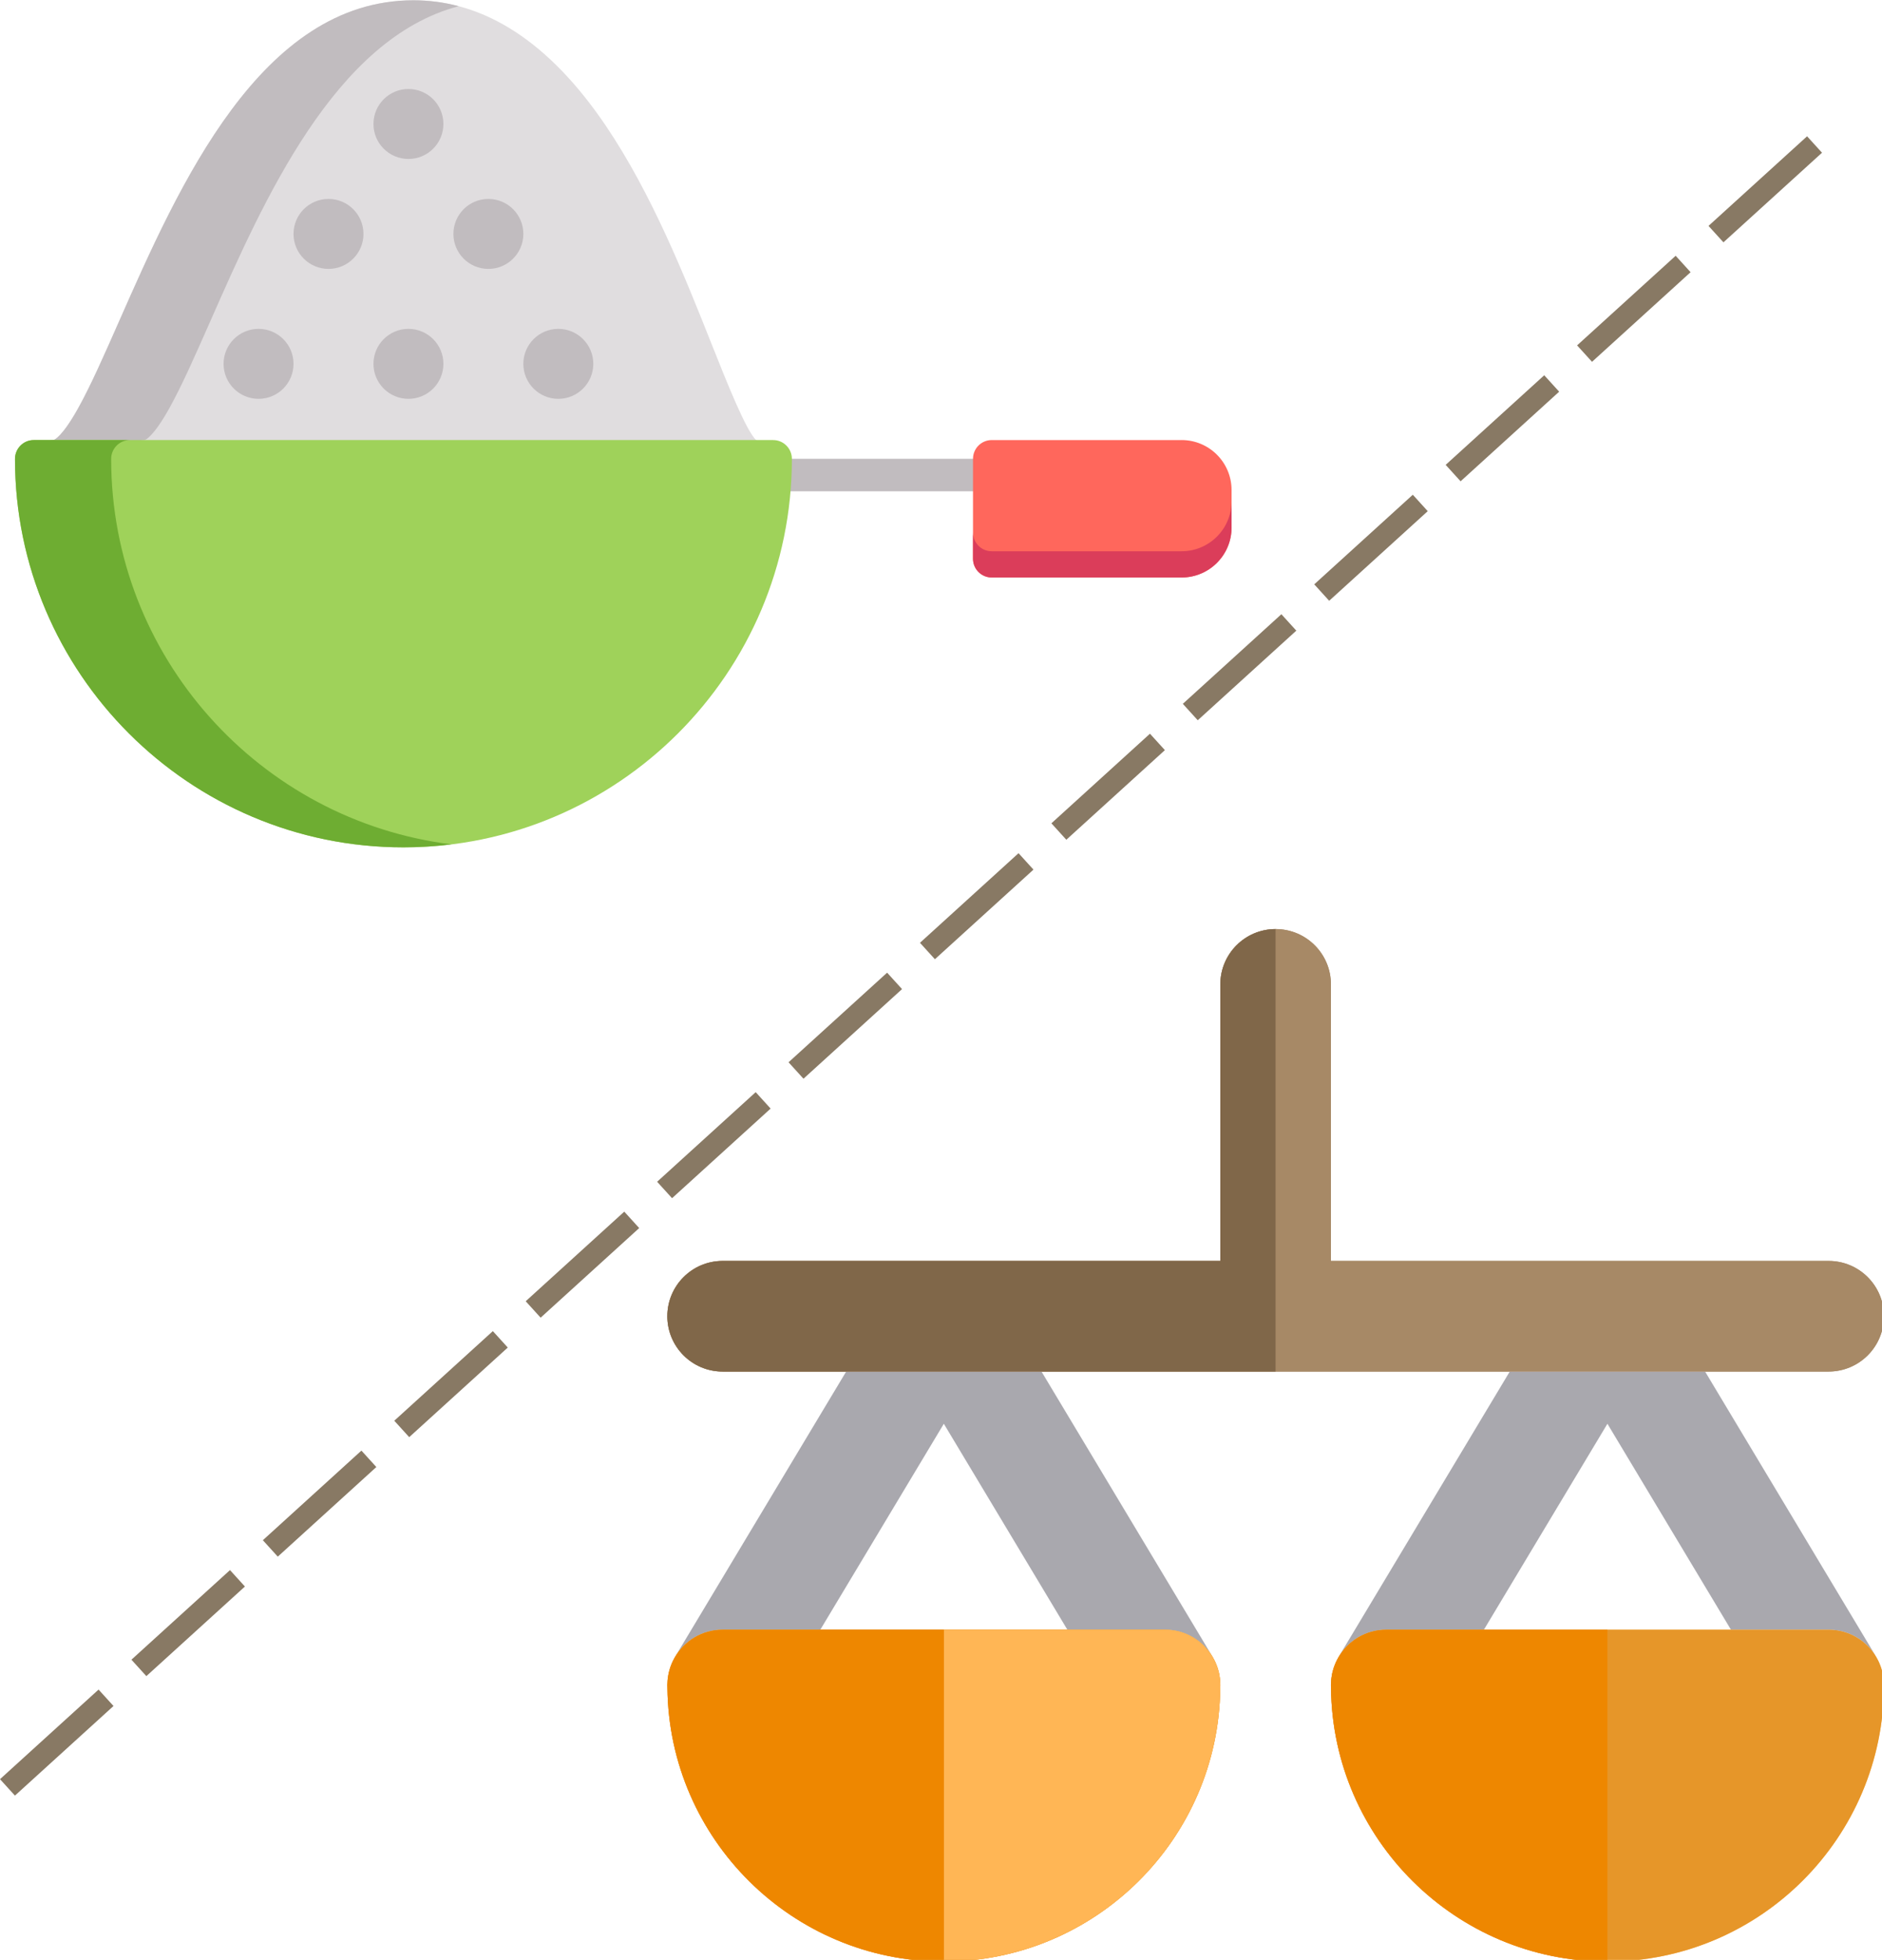 <?xml version="1.0" encoding="UTF-8" standalone="no"?>
<!-- Created with Inkscape (http://www.inkscape.org/) -->

<svg
   width="209.892mm"
   height="218.52mm"
   viewBox="0 0 209.892 218.52"
   version="1.1"
   id="svg2650"
   inkscape:version="1.1 (c68e22c387, 2021-05-23)"
   sodipodi:docname="landing_metrics.svg"
   xmlns:inkscape="http://www.inkscape.org/namespaces/inkscape"
   xmlns:sodipodi="http://sodipodi.sourceforge.net/DTD/sodipodi-0.dtd"
   xmlns="http://www.w3.org/2000/svg"
   xmlns:svg="http://www.w3.org/2000/svg">
  <sodipodi:namedview
     id="namedview2652"
     pagecolor="#ffffff"
     bordercolor="#666666"
     borderopacity="1.0"
     inkscape:pageshadow="2"
     inkscape:pageopacity="0.0"
     inkscape:pagecheckerboard="0"
     inkscape:document-units="mm"
     showgrid="false"
     fit-margin-top="0"
     fit-margin-left="0"
     fit-margin-right="0"
     fit-margin-bottom="0"
     inkscape:zoom="0.36703143"
     inkscape:cx="64.027215"
     inkscape:cy="53.128966"
     inkscape:window-width="1920"
     inkscape:window-height="1009"
     inkscape:window-x="1912"
     inkscape:window-y="-8"
     inkscape:window-maximized="1"
     inkscape:current-layer="layer1" />
  <defs
     id="defs2647" />
  <g
     inkscape:label="Layer 1"
     inkscape:groupmode="layer"
     id="layer1"
     transform="translate(-75.545,17.954)">
    <g
       id="g2752"
       transform="matrix(0.265,0,0,0.265,149.971,75.36)">
      <path
         style="fill:#a78966"
         d="M 488.726,178.414 H 395.635 279.273 V 62.054 c 0,-12.853 -10.42,-23.273 -23.273,-23.273 -0.009,0 -0.019,0.002 -0.028,0.002 -12.84,0.016 -23.245,10.428 -23.245,23.271 V 178.415 H 116.364 23.273 C 10.42,178.414 0,188.833 0,201.687 0,214.541 10.42,224.96 23.273,224.96 h 51.99 82.202 98.507 0.028 98.534 82.202 51.99 c 12.853,0 23.273,-10.418 23.273,-23.273 0,-12.855 -10.421,-23.273 -23.273,-23.273 z"
         id="path2654" />
      <g
         id="g2660">
	<path
   style="fill:#ffb655"
   d="m 511.977,356.409 c -0.009,-0.451 -0.034,-0.9 -0.067,-1.345 -0.028,-0.329 -0.051,-0.659 -0.092,-0.988 -0.051,-0.417 -0.118,-0.828 -0.189,-1.238 -0.064,-0.36 -0.126,-0.72 -0.208,-1.078 -0.081,-0.36 -0.177,-0.714 -0.275,-1.067 -0.11,-0.4 -0.223,-0.801 -0.355,-1.196 -0.101,-0.303 -0.216,-0.599 -0.327,-0.895 -0.164,-0.434 -0.337,-0.867 -0.531,-1.296 -0.118,-0.259 -0.244,-0.514 -0.369,-0.766 -0.22,-0.444 -0.451,-0.883 -0.703,-1.317 -4.025,-6.951 -11.525,-11.638 -20.134,-11.638 h -41.103 -51.988 -51.991 -41.1 c -8.626,0 -16.14,4.706 -20.159,11.68 -0.231,0.402 -0.445,0.808 -0.652,1.218 -0.143,0.287 -0.285,0.574 -0.416,0.867 -0.177,0.391 -0.334,0.787 -0.487,1.184 -0.127,0.334 -0.254,0.667 -0.368,1.008 -0.119,0.357 -0.22,0.717 -0.32,1.077 -0.109,0.394 -0.219,0.788 -0.306,1.19 -0.071,0.318 -0.127,0.636 -0.183,0.954 -0.081,0.451 -0.155,0.905 -0.208,1.365 -0.036,0.289 -0.057,0.577 -0.081,0.866 -0.037,0.487 -0.065,0.977 -0.074,1.472 -0.003,0.132 -0.02,0.259 -0.02,0.391 0,0.371 0.025,0.737 0.029,1.108 0,0.051 0.003,0.102 0.003,0.155 0.683,63.581 52.59,115.102 116.331,115.102 C 459.799,473.221 512,421.02 512,356.857 c 0,-0.154 -0.02,-0.299 -0.023,-0.448 z"
   id="path2656" />

	<path
   style="fill:#ffb655"
   d="m 232.706,356.435 c -0.008,-0.473 -0.034,-0.942 -0.071,-1.409 -0.025,-0.309 -0.048,-0.617 -0.085,-0.928 -0.051,-0.439 -0.123,-0.87 -0.199,-1.302 -0.059,-0.34 -0.119,-0.68 -0.196,-1.016 -0.085,-0.38 -0.186,-0.754 -0.292,-1.128 -0.104,-0.38 -0.213,-0.76 -0.337,-1.137 -0.107,-0.323 -0.228,-0.638 -0.349,-0.953 -0.158,-0.416 -0.324,-0.83 -0.509,-1.24 -0.124,-0.276 -0.258,-0.548 -0.394,-0.818 -0.213,-0.425 -0.433,-0.849 -0.675,-1.268 -4.022,-6.962 -11.529,-11.66 -20.146,-11.66 H 168.352 116.364 64.374 23.273 c -8.619,0 -16.126,4.696 -20.146,11.66 -0.242,0.419 -0.464,0.841 -0.675,1.268 -0.137,0.27 -0.27,0.541 -0.394,0.818 -0.185,0.41 -0.351,0.824 -0.509,1.24 -0.119,0.315 -0.24,0.63 -0.349,0.953 -0.124,0.377 -0.233,0.757 -0.337,1.137 -0.104,0.374 -0.206,0.748 -0.292,1.128 -0.076,0.338 -0.137,0.678 -0.195,1.016 -0.076,0.431 -0.147,0.863 -0.199,1.302 -0.036,0.309 -0.061,0.617 -0.085,0.928 -0.036,0.465 -0.064,0.936 -0.071,1.409 0,0.141 -0.02,0.278 -0.02,0.419 0,0.397 0.026,0.788 0.029,1.184 0,0.02 0.002,0.039 0.002,0.057 0.672,63.59 52.586,115.122 116.331,115.122 63.745,0 115.661,-51.53 116.331,-115.122 0,-0.019 0.002,-0.037 0.002,-0.057 0.005,-0.396 0.031,-0.787 0.031,-1.184 0,-0.141 -0.02,-0.278 -0.021,-0.419 z"
   id="path2658" />

</g>
      <g
         id="g2666">
	<path
   style="fill:#a9a8ae"
   d="m 3.317,344.881 c -0.07,0.118 -0.124,0.24 -0.191,0.36 4.022,-6.962 11.529,-11.66 20.146,-11.66 h 41.101 l 51.99,-86.657 51.99,86.657 h 41.101 c 8.619,0 16.126,4.696 20.146,11.66 -0.067,-0.118 -0.121,-0.242 -0.191,-0.36 L 157.465,224.96 H 75.262 Z"
   id="path2662" />

	<path
   style="fill:#a9a8ae"
   d="m 302.545,333.581 h 41.1 l 51.99,-86.657 51.99,86.657 h 41.103 c 8.611,0 16.111,4.687 20.134,11.638 -0.064,-0.112 -0.113,-0.227 -0.18,-0.338 L 436.736,224.96 h -82.202 l -71.945,119.921 c -0.074,0.124 -0.13,0.254 -0.202,0.38 4.018,-6.974 11.53,-11.68 20.158,-11.68 z"
   id="path2664" />

</g>
      <g
         id="g2672">
	<path
   style="fill:#e69629"
   d="M 209.455,333.581 H 168.354 64.374 23.273 c -8.619,0 -16.126,4.696 -20.146,11.66 -0.242,0.419 -0.464,0.841 -0.676,1.268 -0.137,0.27 -0.27,0.541 -0.394,0.818 -0.185,0.41 -0.351,0.824 -0.509,1.24 -0.119,0.315 -0.24,0.63 -0.349,0.953 -0.124,0.377 -0.231,0.757 -0.337,1.137 -0.104,0.374 -0.206,0.748 -0.292,1.128 -0.076,0.338 -0.137,0.678 -0.195,1.016 -0.076,0.431 -0.147,0.863 -0.199,1.302 -0.036,0.309 -0.061,0.617 -0.085,0.928 -0.036,0.465 -0.064,0.934 -0.071,1.409 0,0.136 -0.02,0.273 -0.02,0.414 0,0.397 0.026,0.788 0.031,1.184 0,0.02 0.002,0.039 0.002,0.057 0.672,63.59 52.586,115.122 116.331,115.122 63.745,0 115.661,-51.53 116.331,-115.122 0,-0.019 0.002,-0.037 0.002,-0.057 0.005,-0.396 0.031,-0.787 0.031,-1.184 0,-0.141 -0.02,-0.278 -0.022,-0.419 -0.008,-0.473 -0.034,-0.942 -0.071,-1.409 -0.025,-0.309 -0.048,-0.617 -0.085,-0.928 -0.051,-0.439 -0.123,-0.87 -0.199,-1.302 -0.059,-0.34 -0.119,-0.68 -0.195,-1.016 -0.085,-0.38 -0.186,-0.754 -0.292,-1.128 -0.104,-0.38 -0.213,-0.76 -0.337,-1.137 -0.107,-0.323 -0.228,-0.638 -0.349,-0.953 -0.16,-0.416 -0.324,-0.83 -0.509,-1.24 -0.124,-0.276 -0.258,-0.548 -0.394,-0.818 -0.213,-0.425 -0.433,-0.849 -0.676,-1.268 -4.018,-6.958 -11.526,-11.655 -20.144,-11.655 z"
   id="path2668" />

	<path
   style="fill:#e69629"
   d="m 511.91,355.063 c -0.028,-0.329 -0.051,-0.659 -0.092,-0.988 -0.051,-0.417 -0.118,-0.829 -0.189,-1.238 -0.064,-0.36 -0.126,-0.72 -0.208,-1.078 -0.081,-0.36 -0.177,-0.714 -0.275,-1.067 -0.11,-0.4 -0.223,-0.801 -0.357,-1.196 -0.099,-0.303 -0.216,-0.599 -0.327,-0.895 -0.164,-0.434 -0.337,-0.867 -0.531,-1.296 -0.118,-0.259 -0.244,-0.514 -0.369,-0.766 -0.22,-0.444 -0.451,-0.883 -0.703,-1.317 -4.025,-6.951 -11.525,-11.638 -20.134,-11.638 h -41.103 -103.977 -41.1 c -8.628,0 -16.14,4.706 -20.159,11.68 -0.231,0.402 -0.445,0.808 -0.652,1.218 -0.143,0.287 -0.285,0.574 -0.417,0.867 -0.177,0.391 -0.334,0.787 -0.486,1.184 -0.127,0.334 -0.254,0.667 -0.368,1.008 -0.119,0.357 -0.22,0.717 -0.32,1.077 -0.109,0.394 -0.219,0.788 -0.306,1.19 -0.071,0.318 -0.127,0.636 -0.183,0.954 -0.081,0.452 -0.155,0.905 -0.208,1.365 -0.034,0.289 -0.057,0.577 -0.081,0.866 -0.037,0.487 -0.065,0.977 -0.074,1.472 -0.003,0.132 -0.02,0.259 -0.02,0.391 0,0.371 0.025,0.737 0.029,1.108 0,0.051 0.003,0.102 0.003,0.155 0.683,63.581 52.592,115.102 116.333,115.102 64.163,0 116.364,-52.201 116.364,-116.364 0,-0.151 -0.02,-0.295 -0.023,-0.445 -0.01,-0.455 -0.033,-0.903 -0.067,-1.349 z"
   id="path2670" />

</g>
      <path
         style="fill:#a78966"
         d="m 488.726,224.96 c 12.853,0 23.273,-10.418 23.273,-23.273 0,-12.855 -10.42,-23.273 -23.273,-23.273 H 395.635 279.273 V 62.054 c 0,-12.853 -10.42,-23.273 -23.273,-23.273 -12.853,0 -23.273,10.42 -23.273,23.273 V 178.415 H 116.364 23.273 C 10.42,178.414 0,188.833 0,201.687 0,214.541 10.42,224.96 23.273,224.96 h 51.99 82.202 98.535 98.534 82.202 z"
         id="path2674" />
      <path
         style="fill:#ffb655"
         d="m 232.706,356.435 c -0.008,-0.473 -0.034,-0.942 -0.071,-1.409 -0.025,-0.309 -0.048,-0.617 -0.085,-0.928 -0.051,-0.439 -0.123,-0.87 -0.199,-1.302 -0.059,-0.34 -0.119,-0.68 -0.196,-1.016 -0.085,-0.38 -0.186,-0.754 -0.292,-1.128 -0.104,-0.38 -0.213,-0.76 -0.337,-1.137 -0.107,-0.323 -0.228,-0.638 -0.349,-0.953 -0.158,-0.416 -0.324,-0.83 -0.509,-1.24 -0.124,-0.276 -0.258,-0.548 -0.394,-0.818 -0.213,-0.425 -0.433,-0.849 -0.675,-1.268 -4.022,-6.962 -11.529,-11.66 -20.146,-11.66 h -41.101 -51.988 v 139.636 c 63.747,0 115.661,-51.53 116.331,-115.122 0,-0.019 0.002,-0.037 0.002,-0.057 0.005,-0.396 0.031,-0.787 0.031,-1.184 -0.001,-0.136 -0.021,-0.273 -0.022,-0.414 z"
         id="path2676" />
      <g
         id="g2682">
	<path
   style="fill:#ee8700"
   d="M 64.374,333.581 H 23.273 c -8.619,0 -16.126,4.696 -20.146,11.66 -0.242,0.419 -0.464,0.841 -0.675,1.268 -0.137,0.27 -0.27,0.541 -0.394,0.818 -0.185,0.41 -0.351,0.824 -0.509,1.24 -0.119,0.315 -0.24,0.63 -0.349,0.953 -0.124,0.377 -0.233,0.757 -0.337,1.137 -0.104,0.374 -0.206,0.748 -0.292,1.128 -0.076,0.338 -0.137,0.678 -0.195,1.016 -0.076,0.431 -0.147,0.863 -0.199,1.302 -0.036,0.309 -0.061,0.617 -0.085,0.928 -0.036,0.465 -0.064,0.936 -0.071,1.409 0,0.138 -0.02,0.275 -0.02,0.416 0,0.397 0.026,0.788 0.029,1.184 0,0.02 0.002,0.039 0.002,0.057 0.672,63.59 52.586,115.122 116.331,115.122 V 333.581 Z"
   id="path2678" />

	<path
   style="fill:#ee8700"
   d="m 343.645,333.581 h -41.1 c -8.626,0 -16.14,4.706 -20.159,11.68 -0.231,0.402 -0.445,0.808 -0.652,1.218 -0.143,0.287 -0.285,0.574 -0.416,0.867 -0.177,0.391 -0.334,0.787 -0.487,1.184 -0.127,0.334 -0.254,0.667 -0.368,1.008 -0.119,0.357 -0.22,0.717 -0.32,1.077 -0.109,0.394 -0.219,0.788 -0.306,1.19 -0.071,0.318 -0.127,0.636 -0.183,0.954 -0.081,0.452 -0.155,0.905 -0.208,1.365 -0.036,0.289 -0.057,0.577 -0.081,0.866 -0.037,0.487 -0.065,0.977 -0.074,1.472 -0.003,0.132 -0.02,0.259 -0.02,0.391 0,0.371 0.025,0.737 0.029,1.108 0,0.051 0.003,0.102 0.003,0.155 0.683,63.581 52.59,115.102 116.331,115.102 V 333.583 h -51.991 v -0.002 z"
   id="path2680" />

</g>
      <path
         style="fill:#806749"
         d="M 232.727,62.054 V 178.415 H 116.364 23.273 C 10.42,178.414 0,188.833 0,201.687 0,214.541 10.42,224.96 23.273,224.96 h 51.99 82.202 98.507 V 38.782 c -12.84,0.016 -23.245,10.428 -23.245,23.272 z"
         id="path2684" />
      <g
         id="g2686">
</g>
      <g
         id="g2688">
</g>
      <g
         id="g2690">
</g>
      <g
         id="g2692">
</g>
      <g
         id="g2694">
</g>
      <g
         id="g2696">
</g>
      <g
         id="g2698">
</g>
      <g
         id="g2700">
</g>
      <g
         id="g2702">
</g>
      <g
         id="g2704">
</g>
      <g
         id="g2706">
</g>
      <g
         id="g2708">
</g>
      <g
         id="g2710">
</g>
      <g
         id="g2712">
</g>
      <g
         id="g2714">
</g>
    </g>
    <g
       id="g2846"
       transform="matrix(0.265,0,0,0.265,77.216,-38.538)">
      <path
         style="fill:#e0dddf"
         d="m 312.034,262.951 c -4.264,-3.797 -12.342,-24.121 -18.869,-40.546 -11.174,-28.112 -25.08,-63.098 -44.543,-91.868 -23.676,-34.995 -50.907,-52.739 -80.934,-52.739 -64.291,0 -98.685,77.967 -123.799,134.898 -6.475,14.68 -12.068,27.358 -17.314,36.764 -6.664,11.948 -9.974,13.257 -10.363,13.373 -4.316,0.046 -7.801,3.559 -7.801,7.885 0,4.356 3.529,7.885 7.885,7.885 H 167.688 310.67 c 4.356,0 7.885,-3.529 7.885,-7.885 -0.001,-3.888 -2.817,-7.12 -6.521,-7.767 z"
         id="path2754" />
      <g
         id="g2772">
	<path
   style="fill:#c1bcbf"
   d="m 46.784,270.719 c 0,-4.326 3.484,-7.839 7.801,-7.885 0.389,-0.116 3.7,-1.425 10.363,-13.374 5.246,-9.405 10.839,-22.084 17.314,-36.764 22.472,-50.941 52.379,-118.718 104.483,-132.415 -6.218,-1.651 -12.572,-2.482 -19.058,-2.482 -64.291,0 -98.685,77.967 -123.799,134.898 -6.475,14.68 -12.068,27.358 -17.314,36.764 -6.664,11.948 -9.974,13.257 -10.363,13.373 -4.316,0.046 -7.801,3.559 -7.801,7.885 0,4.356 3.529,7.885 7.885,7.885 h 38.374 c -4.355,0 -7.885,-3.53 -7.885,-7.885 z"
   id="path2756" />

	<circle
   style="fill:#c1bcbf"
   cx="228.665"
   cy="230.768"
   r="14.719"
   id="circle2758" />

	<circle
   style="fill:#c1bcbf"
   cx="199.228"
   cy="176.099"
   r="14.719"
   id="circle2760" />

	<circle
   style="fill:#c1bcbf"
   cx="165.585"
   cy="129.84"
   r="14.719"
   id="circle2762" />

	<circle
   style="fill:#c1bcbf"
   cx="165.585"
   cy="230.768"
   r="14.719"
   id="circle2764" />

	<circle
   style="fill:#c1bcbf"
   cx="131.943"
   cy="176.099"
   r="14.719"
   id="circle2766" />

	<circle
   style="fill:#c1bcbf"
   cx="102.505"
   cy="230.768"
   r="14.719"
   id="circle2768" />

	<rect
   x="316.977"
   y="270.719"
   style="fill:#c1bcbf"
   width="105.133"
   height="13.667"
   id="rect2770" />

</g>
      <path
         style="fill:#ff675c"
         d="m 490.973,262.834 h -79.901 c -4.355,0 -7.885,3.53 -7.885,7.885 v 42.053 c 0,4.355 3.53,7.885 7.885,7.885 h 79.901 c 11.613,0 21.027,-9.414 21.027,-21.027 v -15.77 c 0,-11.613 -9.414,-21.026 -21.027,-21.026 z"
         id="path2774" />
      <path
         style="fill:#db3d5a"
         d="m 490.973,309.618 h -79.901 c -4.355,0 -7.885,-3.53 -7.885,-7.885 v 11.039 c 0,4.355 3.53,7.885 7.885,7.885 h 79.901 c 11.613,0 21.027,-9.414 21.027,-21.027 v -11.039 c 0,11.613 -9.414,21.027 -21.027,21.027 z"
         id="path2776" />
      <path
         style="fill:#9fd25a"
         d="M 319.073,262.834 H 7.885 c -4.355,0 -7.886,3.565 -7.885,7.92 0.019,90.129 73.35,163.448 163.483,163.448 90.131,0 163.459,-73.315 163.483,-163.441 0,-4.371 -3.523,-7.927 -7.893,-7.927 z"
         id="path2778" />
      <path
         style="fill:#6ead32"
         d="m 40.476,270.753 c -10e-4,-4.355 3.53,-7.92 7.885,-7.92 H 7.885 c -4.356,0 -7.886,3.565 -7.885,7.92 0.019,90.129 73.35,163.448 163.483,163.448 6.845,0 13.591,-0.434 20.217,-1.254 C 103.091,422.939 40.494,354.023 40.476,270.753 Z"
         id="path2780" />
      <g
         id="g2782">
</g>
      <g
         id="g2784">
</g>
      <g
         id="g2786">
</g>
      <g
         id="g2788">
</g>
      <g
         id="g2790">
</g>
      <g
         id="g2792">
</g>
      <g
         id="g2794">
</g>
      <g
         id="g2796">
</g>
      <g
         id="g2798">
</g>
      <g
         id="g2800">
</g>
      <g
         id="g2802">
</g>
      <g
         id="g2804">
</g>
      <g
         id="g2806">
</g>
      <g
         id="g2808">
</g>
      <g
         id="g2810">
</g>
    </g>
    <path
       style="fill:#000080;stroke:#887964;stroke-width:2.476;stroke-linecap:butt;stroke-linejoin:miter;stroke-miterlimit:4;stroke-dasharray:14.855, 4.952;stroke-dashoffset:0;stroke-opacity:1"
       d="M 76.378,181.34 281.415,-5.024"
       id="path9191" />
  </g>
</svg>
